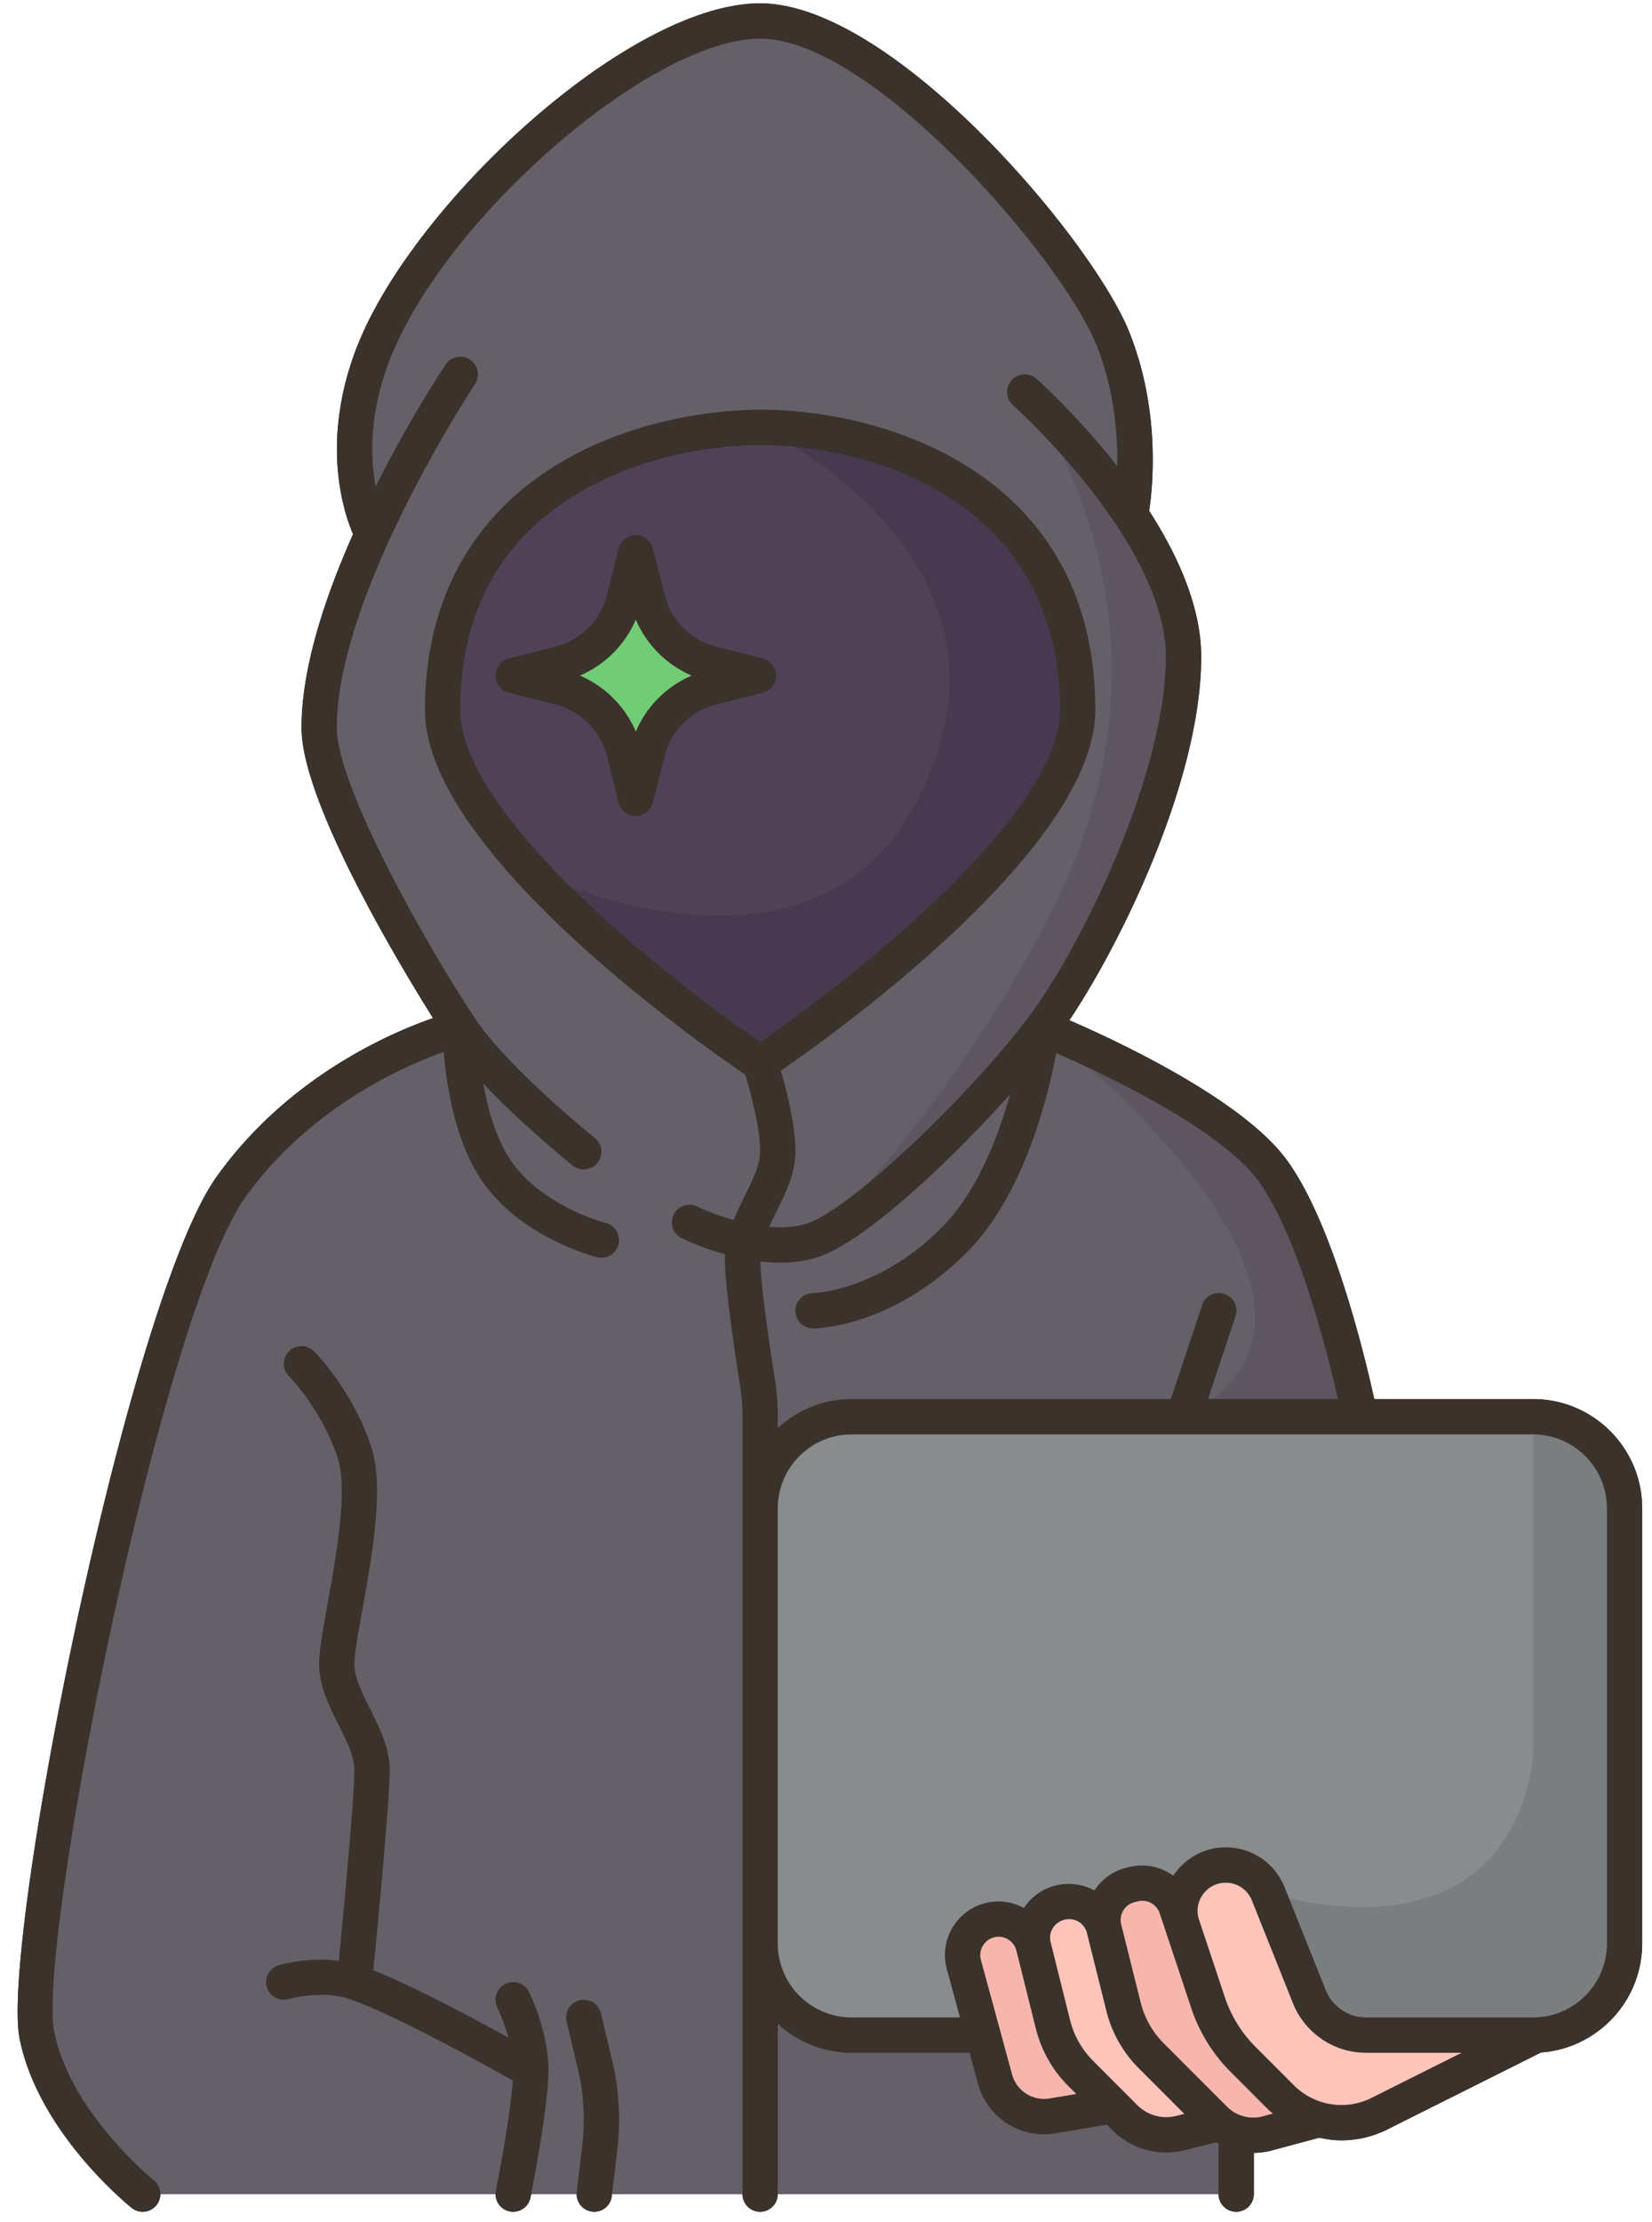 <svg xmlns="http://www.w3.org/2000/svg" width="229" height="308" version="1.2" viewBox="0 0 171.75 231"><defs><clipPath id="f757d23f7a"><path d="M1 .168h169.75V230H1Zm0 0"/></clipPath><clipPath id="449b3efd8d"><path d="M1 .168h169.75V230H1Zm0 0"/></clipPath></defs><g id="dadb12a669"><path d="M159.402 147.266h-18.011s-3.668-18.364-9.172-25.711c-5.5-7.344-23.844-14.692-23.844-14.692 5.504-7.347 14.676-25.71 14.676-38.566 0-4.977-2.477-10.246-5.524-14.8h.02s1.836-9.075-1.832-18.255C112.062 26.06 91.87 2.184 79.03 2.184S44.184 22.387 38.684 37.078c-4.075 10.871 0 18.363 0 18.363l.07.04c-3.008 6.574-5.574 14.011-5.574 20.164 0 7.343 11.004 25.71 14.672 31.218 0 0-14.672 3.672-23.844 16.528C14.84 136.246 2 202.359 3.836 211.543c1.832 9.18 11.004 16.527 11.004 16.527h113.69v-6.39a5.73 5.73 0 0 0 3.102.11l5.484-1.47a8.87 8.87 0 0 0 6.309-.605l16.304-8.172v-.02c5.098-.164 9.172-4.351 9.172-9.496v-45.25c0-5.25-4.257-9.511-9.5-9.511m0 0" style="stroke:none;fill-rule:nonzero;fill:#655f68;fill-opacity:1"/><path d="M168.902 156.777v45.25c0 5.145-4.074 9.332-9.172 9.496-.109.02-.218.02-.328.02h-17.351a6.41 6.41 0 0 1-5.942-4.023l-4.257-10.668a4.76 4.76 0 0 0-4.418-2.997c-.313 0-.625.04-.938.094a4.78 4.78 0 0 0-3.594 6.133l-.586-1.781c-.625-1.856-2.57-2.922-4.457-2.442l-.347.09a3.754 3.754 0 0 0-2.735 4.535 3.75 3.75 0 0 0-4.53-2.734l-.071.035a3.756 3.756 0 0 0-2.735 4.54 3.75 3.75 0 0 0-4.53-2.74c-1.704.423-2.825 1.966-2.825 3.638 0 .332.039.66.129.992l1.98 7.328H88.531c-5.246 0-9.5-4.262-9.5-9.516v-45.25c0-5.25 4.254-9.511 9.5-9.511h70.871c5.243 0 9.5 4.261 9.5 9.511m0 0" style="stroke:none;fill-rule:nonzero;fill:#888c8d;fill-opacity:1"/><path d="M159.73 211.523v.02l-16.304 8.172a8.87 8.87 0 0 1-10.215-1.672l-4-4.004a15.04 15.04 0 0 1-3.613-5.86l-.715-2.148-1.98-5.949a4.78 4.78 0 0 1 3.593-6.133c.313-.054.625-.094.938-.094a4.76 4.76 0 0 1 4.418 2.997l4.257 10.668a6.41 6.41 0 0 0 5.942 4.023h17.351c.11 0 .22 0 .328-.02m0 0" style="stroke:none;fill-rule:nonzero;fill:#fec4b9;fill-opacity:1"/><path d="m137.117 220.32-5.484 1.47a5.73 5.73 0 0 1-3.102-.11 6.2 6.2 0 0 1-1.797-.973 4 4 0 0 1-.437-.406l-6.606-6.61a10.9 10.9 0 0 1-2.879-5.09l-2.035-8.117a3.755 3.755 0 0 1 2.735-4.535l.347-.09c1.887-.48 3.832.586 4.457 2.442l.586 1.781 1.98 5.95.716 2.148a15.04 15.04 0 0 0 3.613 5.86l4 4.003a8.83 8.83 0 0 0 3.906 2.277m0 0" style="stroke:none;fill-rule:nonzero;fill:#f7b6ad;fill-opacity:1"/><path d="m126.734 220.707-.015.016-4.02 1.011a6.05 6.05 0 0 1-5.738-1.597l-1.246-1.25-3.36-3.36a11 11 0 0 1-2.878-5.105l-2.036-8.098a3.756 3.756 0 0 1 2.735-4.539l.07-.035a3.75 3.75 0 0 1 4.531 2.734l2.035 8.118a10.9 10.9 0 0 0 2.88 5.09l6.605 6.609c.144.148.273.277.437.406m0 0" style="stroke:none;fill-rule:nonzero;fill:#fec4b9;fill-opacity:1"/><path d="m115.715 218.887-6.293 1.047a5.31 5.31 0 0 1-5.98-3.82l-1.227-4.571h-.02l-1.98-7.328a3.8 3.8 0 0 1-.13-.992c0-1.672 1.122-3.215 2.825-3.637a3.75 3.75 0 0 1 4.531 2.738l2.036 8.098a11 11 0 0 0 2.878 5.105Zm0 0" style="stroke:none;fill-rule:nonzero;fill:#f7b6ad;fill-opacity:1"/><path d="M79.031 44.422c11.004 0 33.012 5.512 33.012 29.387 0 14.8-33.012 36.726-33.012 36.726S46.02 88.61 46.02 73.81c0-23.875 22.007-29.387 33.011-29.387m0 0" style="stroke:none;fill-rule:nonzero;fill:#504256;fill-opacity:1"/><path d="m78.848 70.227-4.86 1.23a9.21 9.21 0 0 0-6.656 6.664l-1.23 4.867-1.23-4.867a9.21 9.21 0 0 0-6.657-6.664l-4.86-1.23 4.86-1.23a9.22 9.22 0 0 0 6.656-6.669l1.23-4.867 1.231 4.867a9.22 9.22 0 0 0 6.656 6.668Zm0 0" style="stroke:none;fill-rule:nonzero;fill:#71cc75;fill-opacity:1"/><path d="M79.031 44.422s29.922 13.914 15.98 39.441c-11.288 20.664-39.823 6.715-39.823 6.715 9.769 10.61 23.843 19.957 23.843 19.957s33.012-21.926 33.012-36.726c0-23.875-22.008-29.387-33.012-29.387m0 0" style="stroke:none;fill-rule:nonzero;fill:#47394f;fill-opacity:1"/><path d="M117.527 53.496c-4.785-7.234-10.984-12.746-10.984-12.746s18.34 23.371 2.75 54.063c-11.066 21.789-24.758 34.09-24.758 34.09 5.5-1.84 18.32-14.676 23.84-22.02v-.02c5.504-7.347 14.676-25.71 14.676-38.566 0-4.977-2.477-10.246-5.524-14.8m0 0" style="stroke:none;fill-rule:nonzero;fill:#5d5560;fill-opacity:1"/><path d="M123.05 147.266h18.34s-3.667-18.364-9.171-25.711c-5.5-7.344-23.844-14.692-23.844-14.692s37.676 28.852 14.676 40.403m0 0" style="stroke:none;fill-rule:nonzero;fill:#5d5560;fill-opacity:1"/><path d="M159.402 147.266v34.488s-.093 22.121-27.55 15.098l4.257 10.668a6.41 6.41 0 0 0 5.942 4.023h17.351c.11 0 .22 0 .328-.02 5.098-.164 9.172-4.351 9.172-9.496v-45.25c0-5.25-4.257-9.511-9.5-9.511m0 0" style="stroke:none;fill-rule:nonzero;fill:#7a7e7f;fill-opacity:1"/><path d="M52.535 206.227a1.837 1.837 0 0 0-.824 2.46 19 19 0 0 1 1.137 3.11c-3.77-2.074-9.961-5.379-14.035-6.996.425-4.375 1.703-17.645 1.703-20.809 0-2.27-1.032-4.332-2.032-6.332-.84-1.687-1.636-3.285-1.636-4.687 0-1.032.398-3.258.82-5.614 1.027-5.722 2.305-12.843.918-17.004-1.95-5.851-5.781-9.734-5.945-9.898a1.83 1.83 0 0 0-2.59-.004 1.84 1.84 0 0 0-.004 2.598c.035.035 3.394 3.465 5.062 8.469 1.086 3.27-.148 10.16-1.05 15.19-.493 2.743-.88 4.903-.88 6.267 0 2.265 1.032 4.332 2.028 6.328.844 1.687 1.64 3.285 1.64 4.691 0 2.828-1.152 14.957-1.624 19.82-3.215-.41-6.09.414-6.239.457a1.837 1.837 0 0 0 1.055 3.52c.035-.012 3.379-.969 6.23-.02 4.422 1.477 14.004 6.782 17.044 8.489-.266 3.93-1.743 11.367-1.758 11.449a1.837 1.837 0 0 0 1.8 2.195c.856 0 1.622-.601 1.793-1.472.079-.383 1.872-9.407 1.872-13.22 0-4.058-1.946-8-2.024-8.163a1.833 1.833 0 0 0-2.46-.824m9.937 3.054a1.826 1.826 0 0 0-2.207-1.36 1.834 1.834 0 0 0-1.36 2.212l1.223 5.137c.57 2.402.71 5.167.402 7.789l-.57 4.793a1.837 1.837 0 0 0 1.824 2.054 1.84 1.84 0 0 0 1.82-1.62l.57-4.794c.36-3.039.188-6.262-.48-9.074Zm0 0" style="stroke:none;fill-rule:nonzero;fill:#3a322b;fill-opacity:1"/><g clip-path="url(#f757d23f7a)"><path d="M159.395 145.43h-16.52c-1.004-4.559-4.363-18.532-9.191-24.977-4.649-6.21-17.403-12.187-22.504-14.402 5.406-8.074 13.691-25.004 13.703-37.754.004-5.172-2.403-10.524-5.41-15.2.367-2.44 1.199-10.386-2.051-18.538C113.582 24.918 92.816.348 79.032.348c-13.786 0-36.485 21.18-42.067 36.086-3.606 9.629-1.246 16.789-.262 19.093-2.914 6.555-5.355 13.903-5.355 20.118 0 7.664 10.023 24.363 13.668 30.183-4.668 1.629-15.176 6.23-22.5 16.496-9.258 12.98-22.473 79.598-20.48 89.578 1.94 9.727 11.26 17.286 11.655 17.602a1.833 1.833 0 0 0 2.578-.29 1.836 1.836 0 0 0-.28-2.577c-.087-.07-8.676-7.059-10.356-15.457-1.797-9.008 11.062-74.371 19.87-86.723 6.618-9.277 16.356-13.586 20.634-15.117.261 3.277 1.11 9.105 3.86 13.234 4.01 6.028 11.757 8.024 12.081 8.11a1.84 1.84 0 0 0 2.227-1.336 1.835 1.835 0 0 0-1.336-2.227c-.067-.02-6.688-1.723-9.926-6.582-1.504-2.262-2.328-5.27-2.79-7.89 4.102 4.328 9.013 8.28 9.29 8.507a1.83 1.83 0 0 0 2.578-.29 1.834 1.834 0 0 0-.285-2.577c-.09-.074-8.988-7.23-12.457-12.441-5.008-7.524-14.363-24.106-14.363-30.2 0-13.96 14.218-35.496 14.363-35.71a1.84 1.84 0 0 0-.508-2.547 1.83 1.83 0 0 0-2.543.507c-.297.442-3.754 5.68-7.273 12.672-.547-2.976-.68-7.437 1.343-12.843C45.941 22.918 67.605 4.02 79.028 4.02h.003c11.684 0 31.426 22.968 34.985 31.902 1.84 4.617 2.195 9.238 2.136 12.535-4.05-5.164-8.054-8.777-8.394-9.078a1.825 1.825 0 0 0-2.59.152 1.835 1.835 0 0 0 .152 2.59c.16.145 15.899 14.281 15.89 26.176-.007 11.836-8.464 29.664-14.304 37.46-5.863 7.829-18.285 19.84-22.957 21.4-1.246.417-2.633.488-3.996.374q.334-.727.715-1.484c.996-1.996 2.027-4.059 2.027-6.332 0-2.813-.949-6.48-1.52-8.422 5.99-4.125 32.7-23.324 32.7-37.488 0-24.637-21.906-31.215-34.848-31.22h-.007c-2.852 0-12.797.438-21.606 6.024-8.66 5.493-13.234 14.203-13.234 25.196 0 14.718 28.832 34.867 33.293 37.894.445 1.461 1.554 5.348 1.554 8.016 0 1.406-.8 3-1.644 4.691-.39.79-.778 1.598-1.117 2.418-2.149-.617-3.727-1.39-3.758-1.402a1.836 1.836 0 0 0-2.461.82 1.83 1.83 0 0 0 .82 2.461c.156.082 1.988.98 4.528 1.688-.008.117-.04.226-.04.343 0 2.84.993 9.543 1.582 13.286a20 20 0 0 1 .254 3.183v80.863c0 1.016.82 1.84 1.832 1.84a1.84 1.84 0 0 0 1.836-1.84V210.36a11.27 11.27 0 0 0 7.672 3.016h12.27l.875 3.215a7.1 7.1 0 0 0 8.043 5.156l5.36-.894.577.582a7.9 7.9 0 0 0 7.485 2.078l3.28-.825c.087.055.177.094.266.145v5.238c0 1.012.82 1.836 1.833 1.836a1.84 1.84 0 0 0 1.835-1.836v-4.289a7.5 7.5 0 0 0 1.75-.219l5.06-1.355c.753.168 1.519.273 2.292.273 1.621 0 3.254-.37 4.777-1.132l15.98-8c5.868-.426 10.513-5.344 10.513-11.328v-45.235c.007-6.262-5.079-11.355-11.332-11.355M47.852 73.809c0-9.809 3.878-17.246 11.53-22.098 7.977-5.055 17.04-5.45 19.641-5.45h.008c11.582 0 31.18 5.81 31.18 27.548 0 10.921-21.606 27.976-31.18 34.511-9.574-6.535-31.18-23.59-31.18-34.511m33.242 57.437c1.355 0 2.722-.172 4.02-.605 4.878-1.63 13.722-10 19.906-16.895-1.278 4.54-3.48 10.219-7.114 13.856-6.648 6.656-13.316 6.808-13.375 6.808a1.835 1.835 0 0 0 0 3.672c.332 0 8.188-.09 15.969-7.883 5.953-5.965 8.445-16.14 9.305-20.734 4.875 2.129 16.87 7.754 20.945 13.191 4.105 5.48 7.215 17.774 8.36 22.77h-13.52l2.863-8.602c.32-.96-.195-2-1.156-2.32a1.825 1.825 0 0 0-2.32 1.16l-3.25 9.762H88.535c-2.96 0-5.648 1.152-7.672 3.015v-1.238c0-1.254-.097-2.52-.293-3.758-.445-2.812-1.445-9.422-1.527-12.324.676.078 1.36.125 2.05.125m28.027 86.879a3.44 3.44 0 0 1-3.902-2.5l-3.239-11.895c-.136-.5-.066-1.02.196-1.464.261-.45.683-.766 1.183-.891a1.915 1.915 0 0 1 2.313 1.39l2.023 8.106a12.8 12.8 0 0 0 3.371 5.961l.832.832Zm9.137.715-4.602-4.61a9.15 9.15 0 0 1-2.406-4.25l-2.023-8.105c-.254-1.023.367-2.059 1.464-2.332a1.905 1.905 0 0 1 2.313 1.387v.004l2.027 8.117a12.77 12.77 0 0 0 3.356 5.933l4.742 4.746-.875.22a4.25 4.25 0 0 1-3.996-1.11m12.933 1.168a3.82 3.82 0 0 1-3.593-.996l-6.618-6.625a9.1 9.1 0 0 1-2.386-4.23l-2.028-8.118a1.914 1.914 0 0 1 1.387-2.316l.348-.086a1.91 1.91 0 0 1 2.27 1.25l1.613 4.84 1.675 5.039a16.9 16.9 0 0 0 4.063 6.578l4 4.004c.129.132.289.226.426.351Zm11.407-1.942a6.99 6.99 0 0 1-8.086-1.316l-3.996-4a13.2 13.2 0 0 1-3.176-5.148l-.715-2.149-.637-1.914-1.328-3.984c-.27-.809-.18-1.66.246-2.395a2.92 2.92 0 0 1 2.531-1.46c1.176 0 2.266.71 2.715 1.84l4.258 10.66a8.2 8.2 0 0 0 7.645 5.179h9.906Zm24.468-16.043c0 4.235-3.441 7.684-7.671 7.684H142.05a4.54 4.54 0 0 1-4.235-2.875l-4.261-10.656a6.59 6.59 0 0 0-7.414-4.024c-1.711.344-3.192 1.375-4.16 2.82-1.29-.917-2.946-1.304-4.575-.898l-.344.086a5.5 5.5 0 0 0-3.277 2.344 5.66 5.66 0 0 0-4.058-.508 5.53 5.53 0 0 0-3.274 2.336 5.533 5.533 0 0 0-7.445 2.074 5.54 5.54 0 0 0-.567 4.29l1.364 5.011h-11.27c-4.23 0-7.672-3.445-7.672-7.684v-45.238c0-4.234 3.442-7.683 7.672-7.683h70.856c4.23 0 7.672 3.445 7.672 7.683v45.238Zm0 0" style="stroke:none;fill-rule:nonzero;fill:#3a322b;fill-opacity:1"/></g><path d="M80.68 70.227c0-.84-.57-1.575-1.383-1.782l-4.852-1.23a7.36 7.36 0 0 1-5.336-5.344l-1.23-4.86a1.834 1.834 0 0 0-3.555 0l-1.23 4.86a7.38 7.38 0 0 1-5.336 5.344l-4.856 1.23a1.834 1.834 0 0 0-1.382 1.778c0 .84.57 1.574 1.382 1.78l4.856 1.231a7.38 7.38 0 0 1 5.336 5.344l1.23 4.86a1.83 1.83 0 0 0 3.551 0l1.23-4.86a7.38 7.38 0 0 1 5.34-5.344l4.852-1.23a1.83 1.83 0 0 0 1.383-1.777M66.102 76.05a11.04 11.04 0 0 0-5.817-5.824 11.06 11.06 0 0 0 5.817-5.825 11.04 11.04 0 0 0 5.812 5.825 11.02 11.02 0 0 0-5.812 5.824m0 0" style="stroke:none;fill-rule:nonzero;fill:#3a322b;fill-opacity:1"/><path d="M159.402 147.266h-18.011s-3.668-18.364-9.172-25.711c-5.5-7.344-23.844-14.692-23.844-14.692 5.504-7.347 14.676-25.71 14.676-38.566 0-4.977-2.477-10.246-5.524-14.8h.02s1.836-9.075-1.832-18.255C112.062 26.06 91.87 2.184 79.03 2.184S44.184 22.387 38.684 37.078c-4.075 10.871 0 18.363 0 18.363l.07.04c-3.008 6.574-5.574 14.011-5.574 20.164 0 7.343 11.004 25.71 14.672 31.218 0 0-14.672 3.672-23.844 16.528C14.84 136.246 2 202.359 3.836 211.543c1.832 9.18 11.004 16.527 11.004 16.527h113.69v-6.39a5.73 5.73 0 0 0 3.102.11l5.484-1.47a8.87 8.87 0 0 0 6.309-.605l16.304-8.172v-.02c5.098-.164 9.172-4.351 9.172-9.496v-45.25c0-5.25-4.257-9.511-9.5-9.511m0 0" style="stroke:none;fill-rule:nonzero;fill:#655f68;fill-opacity:1"/><path d="M168.902 156.777v45.25c0 5.145-4.074 9.332-9.172 9.496-.109.02-.218.02-.328.02h-17.351a6.41 6.41 0 0 1-5.942-4.023l-4.257-10.668a4.76 4.76 0 0 0-4.418-2.997c-.313 0-.625.04-.938.094a4.78 4.78 0 0 0-3.594 6.133l-.586-1.781c-.625-1.856-2.57-2.922-4.457-2.442l-.347.09a3.754 3.754 0 0 0-2.735 4.535 3.75 3.75 0 0 0-4.53-2.734l-.071.035a3.756 3.756 0 0 0-2.735 4.54 3.75 3.75 0 0 0-4.53-2.74c-1.704.423-2.825 1.966-2.825 3.638 0 .332.039.66.129.992l1.98 7.328H88.531c-5.246 0-9.5-4.262-9.5-9.516v-45.25c0-5.25 4.254-9.511 9.5-9.511h70.871c5.243 0 9.5 4.261 9.5 9.511m0 0" style="stroke:none;fill-rule:nonzero;fill:#888c8d;fill-opacity:1"/><path d="M159.73 211.523v.02l-16.304 8.172a8.87 8.87 0 0 1-10.215-1.672l-4-4.004a15.04 15.04 0 0 1-3.613-5.86l-.715-2.148-1.98-5.949a4.78 4.78 0 0 1 3.593-6.133c.313-.054.625-.094.938-.094a4.76 4.76 0 0 1 4.418 2.997l4.257 10.668a6.41 6.41 0 0 0 5.942 4.023h17.351c.11 0 .22 0 .328-.02m0 0" style="stroke:none;fill-rule:nonzero;fill:#fec4b9;fill-opacity:1"/><path d="m137.117 220.32-5.484 1.47a5.73 5.73 0 0 1-3.102-.11 6.2 6.2 0 0 1-1.797-.973 4 4 0 0 1-.437-.406l-6.606-6.61a10.9 10.9 0 0 1-2.879-5.09l-2.035-8.117a3.755 3.755 0 0 1 2.735-4.535l.347-.09c1.887-.48 3.832.586 4.457 2.442l.586 1.781 1.98 5.95.716 2.148a15.04 15.04 0 0 0 3.613 5.86l4 4.003a8.83 8.83 0 0 0 3.906 2.277m0 0" style="stroke:none;fill-rule:nonzero;fill:#f7b6ad;fill-opacity:1"/><path d="m126.734 220.707-.015.016-4.02 1.011a6.05 6.05 0 0 1-5.738-1.597l-1.246-1.25-3.36-3.36a11 11 0 0 1-2.878-5.105l-2.036-8.098a3.756 3.756 0 0 1 2.735-4.539l.07-.035a3.75 3.75 0 0 1 4.531 2.734l2.035 8.118a10.9 10.9 0 0 0 2.88 5.09l6.605 6.609c.144.148.273.277.437.406m0 0" style="stroke:none;fill-rule:nonzero;fill:#fec4b9;fill-opacity:1"/><path d="m115.715 218.887-6.293 1.047a5.31 5.31 0 0 1-5.98-3.82l-1.227-4.571h-.02l-1.98-7.328a3.8 3.8 0 0 1-.13-.992c0-1.672 1.122-3.215 2.825-3.637a3.75 3.75 0 0 1 4.531 2.738l2.036 8.098a11 11 0 0 0 2.878 5.105Zm0 0" style="stroke:none;fill-rule:nonzero;fill:#f7b6ad;fill-opacity:1"/><path d="M79.031 44.422c11.004 0 33.012 5.512 33.012 29.387 0 14.8-33.012 36.726-33.012 36.726S46.02 88.61 46.02 73.81c0-23.875 22.007-29.387 33.011-29.387m0 0" style="stroke:none;fill-rule:nonzero;fill:#504256;fill-opacity:1"/><path d="m78.848 70.227-4.86 1.23a9.21 9.21 0 0 0-6.656 6.664l-1.23 4.867-1.23-4.867a9.21 9.21 0 0 0-6.657-6.664l-4.86-1.23 4.86-1.23a9.22 9.22 0 0 0 6.656-6.669l1.23-4.867 1.231 4.867a9.22 9.22 0 0 0 6.656 6.668Zm0 0" style="stroke:none;fill-rule:nonzero;fill:#71cc75;fill-opacity:1"/><path d="M79.031 44.422s29.922 13.914 15.98 39.441c-11.288 20.664-39.823 6.715-39.823 6.715 9.769 10.61 23.843 19.957 23.843 19.957s33.012-21.926 33.012-36.726c0-23.875-22.008-29.387-33.012-29.387m0 0" style="stroke:none;fill-rule:nonzero;fill:#47394f;fill-opacity:1"/><path d="M117.527 53.496c-4.785-7.234-10.984-12.746-10.984-12.746s18.34 23.371 2.75 54.063c-11.066 21.789-24.758 34.09-24.758 34.09 5.5-1.84 18.32-14.676 23.84-22.02v-.02c5.504-7.347 14.676-25.71 14.676-38.566 0-4.977-2.477-10.246-5.524-14.8m0 0" style="stroke:none;fill-rule:nonzero;fill:#5d5560;fill-opacity:1"/><path d="M123.05 147.266h18.34s-3.667-18.364-9.171-25.711c-5.5-7.344-23.844-14.692-23.844-14.692s37.676 28.852 14.676 40.403m0 0" style="stroke:none;fill-rule:nonzero;fill:#5d5560;fill-opacity:1"/><path d="M159.402 147.266v34.488s-.093 22.121-27.55 15.098l4.257 10.668a6.41 6.41 0 0 0 5.942 4.023h17.351c.11 0 .22 0 .328-.02 5.098-.164 9.172-4.351 9.172-9.496v-45.25c0-5.25-4.257-9.511-9.5-9.511m0 0" style="stroke:none;fill-rule:nonzero;fill:#7a7e7f;fill-opacity:1"/><path d="M52.535 206.227a1.837 1.837 0 0 0-.824 2.46 19 19 0 0 1 1.137 3.11c-3.77-2.074-9.961-5.379-14.035-6.996.425-4.375 1.703-17.645 1.703-20.809 0-2.27-1.032-4.332-2.032-6.332-.84-1.687-1.636-3.285-1.636-4.687 0-1.032.398-3.258.82-5.614 1.027-5.722 2.305-12.843.918-17.004-1.95-5.851-5.781-9.734-5.945-9.898a1.83 1.83 0 0 0-2.59-.004 1.84 1.84 0 0 0-.004 2.598c.035.035 3.394 3.465 5.062 8.469 1.086 3.27-.148 10.16-1.05 15.19-.493 2.743-.88 4.903-.88 6.267 0 2.265 1.032 4.332 2.028 6.328.844 1.687 1.64 3.285 1.64 4.691 0 2.828-1.152 14.957-1.624 19.82-3.215-.41-6.09.414-6.239.457a1.837 1.837 0 0 0 1.055 3.52c.035-.012 3.379-.969 6.23-.02 4.422 1.477 14.004 6.782 17.044 8.489-.266 3.93-1.743 11.367-1.758 11.449a1.837 1.837 0 0 0 1.8 2.195c.856 0 1.622-.601 1.793-1.472.079-.383 1.872-9.407 1.872-13.22 0-4.058-1.946-8-2.024-8.163a1.833 1.833 0 0 0-2.46-.824m9.937 3.054a1.826 1.826 0 0 0-2.207-1.36 1.834 1.834 0 0 0-1.36 2.212l1.223 5.137c.57 2.402.71 5.167.402 7.789l-.57 4.793a1.837 1.837 0 0 0 1.824 2.054 1.84 1.84 0 0 0 1.82-1.62l.57-4.794c.36-3.039.188-6.262-.48-9.074Zm0 0" style="stroke:none;fill-rule:nonzero;fill:#3a322b;fill-opacity:1"/><g clip-path="url(#449b3efd8d)"><path d="M159.395 145.43h-16.52c-1.004-4.559-4.363-18.532-9.191-24.977-4.649-6.21-17.403-12.187-22.504-14.402 5.406-8.074 13.691-25.004 13.703-37.754.004-5.172-2.403-10.524-5.41-15.2.367-2.44 1.199-10.386-2.051-18.538C113.582 24.918 92.816.348 79.032.348c-13.786 0-36.485 21.18-42.067 36.086-3.606 9.629-1.246 16.789-.262 19.093-2.914 6.555-5.355 13.903-5.355 20.118 0 7.664 10.023 24.363 13.668 30.183-4.668 1.629-15.176 6.23-22.5 16.496-9.258 12.98-22.473 79.598-20.48 89.578 1.94 9.727 11.26 17.286 11.655 17.602a1.833 1.833 0 0 0 2.578-.29 1.836 1.836 0 0 0-.28-2.577c-.087-.07-8.676-7.059-10.356-15.457-1.797-9.008 11.062-74.371 19.87-86.723 6.618-9.277 16.356-13.586 20.634-15.117.261 3.277 1.11 9.105 3.86 13.234 4.01 6.028 11.757 8.024 12.081 8.11a1.84 1.84 0 0 0 2.227-1.336 1.835 1.835 0 0 0-1.336-2.227c-.067-.02-6.688-1.723-9.926-6.582-1.504-2.262-2.328-5.27-2.79-7.89 4.102 4.328 9.013 8.28 9.29 8.507a1.83 1.83 0 0 0 2.578-.29 1.834 1.834 0 0 0-.285-2.577c-.09-.074-8.988-7.23-12.457-12.441-5.008-7.524-14.363-24.106-14.363-30.2 0-13.96 14.218-35.496 14.363-35.71a1.84 1.84 0 0 0-.508-2.547 1.83 1.83 0 0 0-2.543.507c-.297.442-3.754 5.68-7.273 12.672-.547-2.976-.68-7.437 1.343-12.843C45.941 22.918 67.605 4.02 79.028 4.02h.003c11.684 0 31.426 22.968 34.985 31.902 1.84 4.617 2.195 9.238 2.136 12.535-4.05-5.164-8.054-8.777-8.394-9.078a1.825 1.825 0 0 0-2.59.152 1.835 1.835 0 0 0 .152 2.59c.16.145 15.899 14.281 15.89 26.176-.007 11.836-8.464 29.664-14.304 37.46-5.863 7.829-18.285 19.84-22.957 21.4-1.246.417-2.633.488-3.996.374q.334-.727.715-1.484c.996-1.996 2.027-4.059 2.027-6.332 0-2.813-.949-6.48-1.52-8.422 5.99-4.125 32.7-23.324 32.7-37.488 0-24.637-21.906-31.215-34.848-31.22h-.007c-2.852 0-12.797.438-21.606 6.024-8.66 5.493-13.234 14.203-13.234 25.196 0 14.718 28.832 34.867 33.293 37.894.445 1.461 1.554 5.348 1.554 8.016 0 1.406-.8 3-1.644 4.691-.39.79-.778 1.598-1.117 2.418-2.149-.617-3.727-1.39-3.758-1.402a1.836 1.836 0 0 0-2.461.82 1.83 1.83 0 0 0 .82 2.461c.156.082 1.988.98 4.528 1.688-.008.117-.04.226-.04.343 0 2.84.993 9.543 1.582 13.286a20 20 0 0 1 .254 3.183v80.863c0 1.016.82 1.84 1.832 1.84a1.84 1.84 0 0 0 1.836-1.84V210.36a11.27 11.27 0 0 0 7.672 3.016h12.27l.875 3.215a7.1 7.1 0 0 0 8.043 5.156l5.36-.894.577.582a7.9 7.9 0 0 0 7.485 2.078l3.28-.825c.087.055.177.094.266.145v5.238c0 1.012.82 1.836 1.833 1.836a1.84 1.84 0 0 0 1.835-1.836v-4.289a7.5 7.5 0 0 0 1.75-.219l5.06-1.355c.753.168 1.519.273 2.292.273 1.621 0 3.254-.37 4.777-1.132l15.98-8c5.868-.426 10.513-5.344 10.513-11.328v-45.235c.007-6.262-5.079-11.355-11.332-11.355M47.852 73.809c0-9.809 3.878-17.246 11.53-22.098 7.977-5.055 17.04-5.45 19.641-5.45h.008c11.582 0 31.18 5.81 31.18 27.548 0 10.921-21.606 27.976-31.18 34.511-9.574-6.535-31.18-23.59-31.18-34.511m33.242 57.437c1.355 0 2.722-.172 4.02-.605 4.878-1.63 13.722-10 19.906-16.895-1.278 4.54-3.48 10.219-7.114 13.856-6.648 6.656-13.316 6.808-13.375 6.808a1.835 1.835 0 0 0 0 3.672c.332 0 8.188-.09 15.969-7.883 5.953-5.965 8.445-16.14 9.305-20.734 4.875 2.129 16.87 7.754 20.945 13.191 4.105 5.48 7.215 17.774 8.36 22.77h-13.52l2.863-8.602c.32-.96-.195-2-1.156-2.32a1.825 1.825 0 0 0-2.32 1.16l-3.25 9.762H88.535c-2.96 0-5.648 1.152-7.672 3.015v-1.238c0-1.254-.097-2.52-.293-3.758-.445-2.812-1.445-9.422-1.527-12.324.676.078 1.36.125 2.05.125m28.027 86.879a3.44 3.44 0 0 1-3.902-2.5l-3.239-11.895c-.136-.5-.066-1.02.196-1.464.261-.45.683-.766 1.183-.891a1.915 1.915 0 0 1 2.313 1.39l2.023 8.106a12.8 12.8 0 0 0 3.371 5.961l.832.832Zm9.137.715-4.602-4.61a9.15 9.15 0 0 1-2.406-4.25l-2.023-8.105c-.254-1.023.367-2.059 1.464-2.332a1.905 1.905 0 0 1 2.313 1.387v.004l2.027 8.117a12.77 12.77 0 0 0 3.356 5.933l4.742 4.746-.875.22a4.25 4.25 0 0 1-3.996-1.11m12.933 1.168a3.82 3.82 0 0 1-3.593-.996l-6.618-6.625a9.1 9.1 0 0 1-2.386-4.23l-2.028-8.118a1.914 1.914 0 0 1 1.387-2.316l.348-.086a1.91 1.91 0 0 1 2.27 1.25l1.613 4.84 1.675 5.039a16.9 16.9 0 0 0 4.063 6.578l4 4.004c.129.132.289.226.426.351Zm11.407-1.942a6.99 6.99 0 0 1-8.086-1.316l-3.996-4a13.2 13.2 0 0 1-3.176-5.148l-.715-2.149-.637-1.914-1.328-3.984c-.27-.809-.18-1.66.246-2.395a2.92 2.92 0 0 1 2.531-1.46c1.176 0 2.266.71 2.715 1.84l4.258 10.66a8.2 8.2 0 0 0 7.645 5.179h9.906Zm24.468-16.043c0 4.235-3.441 7.684-7.671 7.684H142.05a4.54 4.54 0 0 1-4.235-2.875l-4.261-10.656a6.59 6.59 0 0 0-7.414-4.024c-1.711.344-3.192 1.375-4.16 2.82-1.29-.917-2.946-1.304-4.575-.898l-.344.086a5.5 5.5 0 0 0-3.277 2.344 5.66 5.66 0 0 0-4.058-.508 5.53 5.53 0 0 0-3.274 2.336 5.533 5.533 0 0 0-7.445 2.074 5.54 5.54 0 0 0-.567 4.29l1.364 5.011h-11.27c-4.23 0-7.672-3.445-7.672-7.684v-45.238c0-4.234 3.442-7.683 7.672-7.683h70.856c4.23 0 7.672 3.445 7.672 7.683v45.238Zm0 0" style="stroke:none;fill-rule:nonzero;fill:#3a322b;fill-opacity:1"/></g><path d="M80.68 70.227c0-.84-.57-1.575-1.383-1.782l-4.852-1.23a7.36 7.36 0 0 1-5.336-5.344l-1.23-4.86a1.834 1.834 0 0 0-3.555 0l-1.23 4.86a7.38 7.38 0 0 1-5.336 5.344l-4.856 1.23a1.834 1.834 0 0 0-1.382 1.778c0 .84.57 1.574 1.382 1.78l4.856 1.231a7.38 7.38 0 0 1 5.336 5.344l1.23 4.86a1.83 1.83 0 0 0 3.551 0l1.23-4.86a7.38 7.38 0 0 1 5.34-5.344l4.852-1.23a1.83 1.83 0 0 0 1.383-1.777M66.102 76.05a11.04 11.04 0 0 0-5.817-5.824 11.06 11.06 0 0 0 5.817-5.825 11.04 11.04 0 0 0 5.812 5.825 11.02 11.02 0 0 0-5.812 5.824m0 0" style="stroke:none;fill-rule:nonzero;fill:#3a322b;fill-opacity:1"/></g></svg>